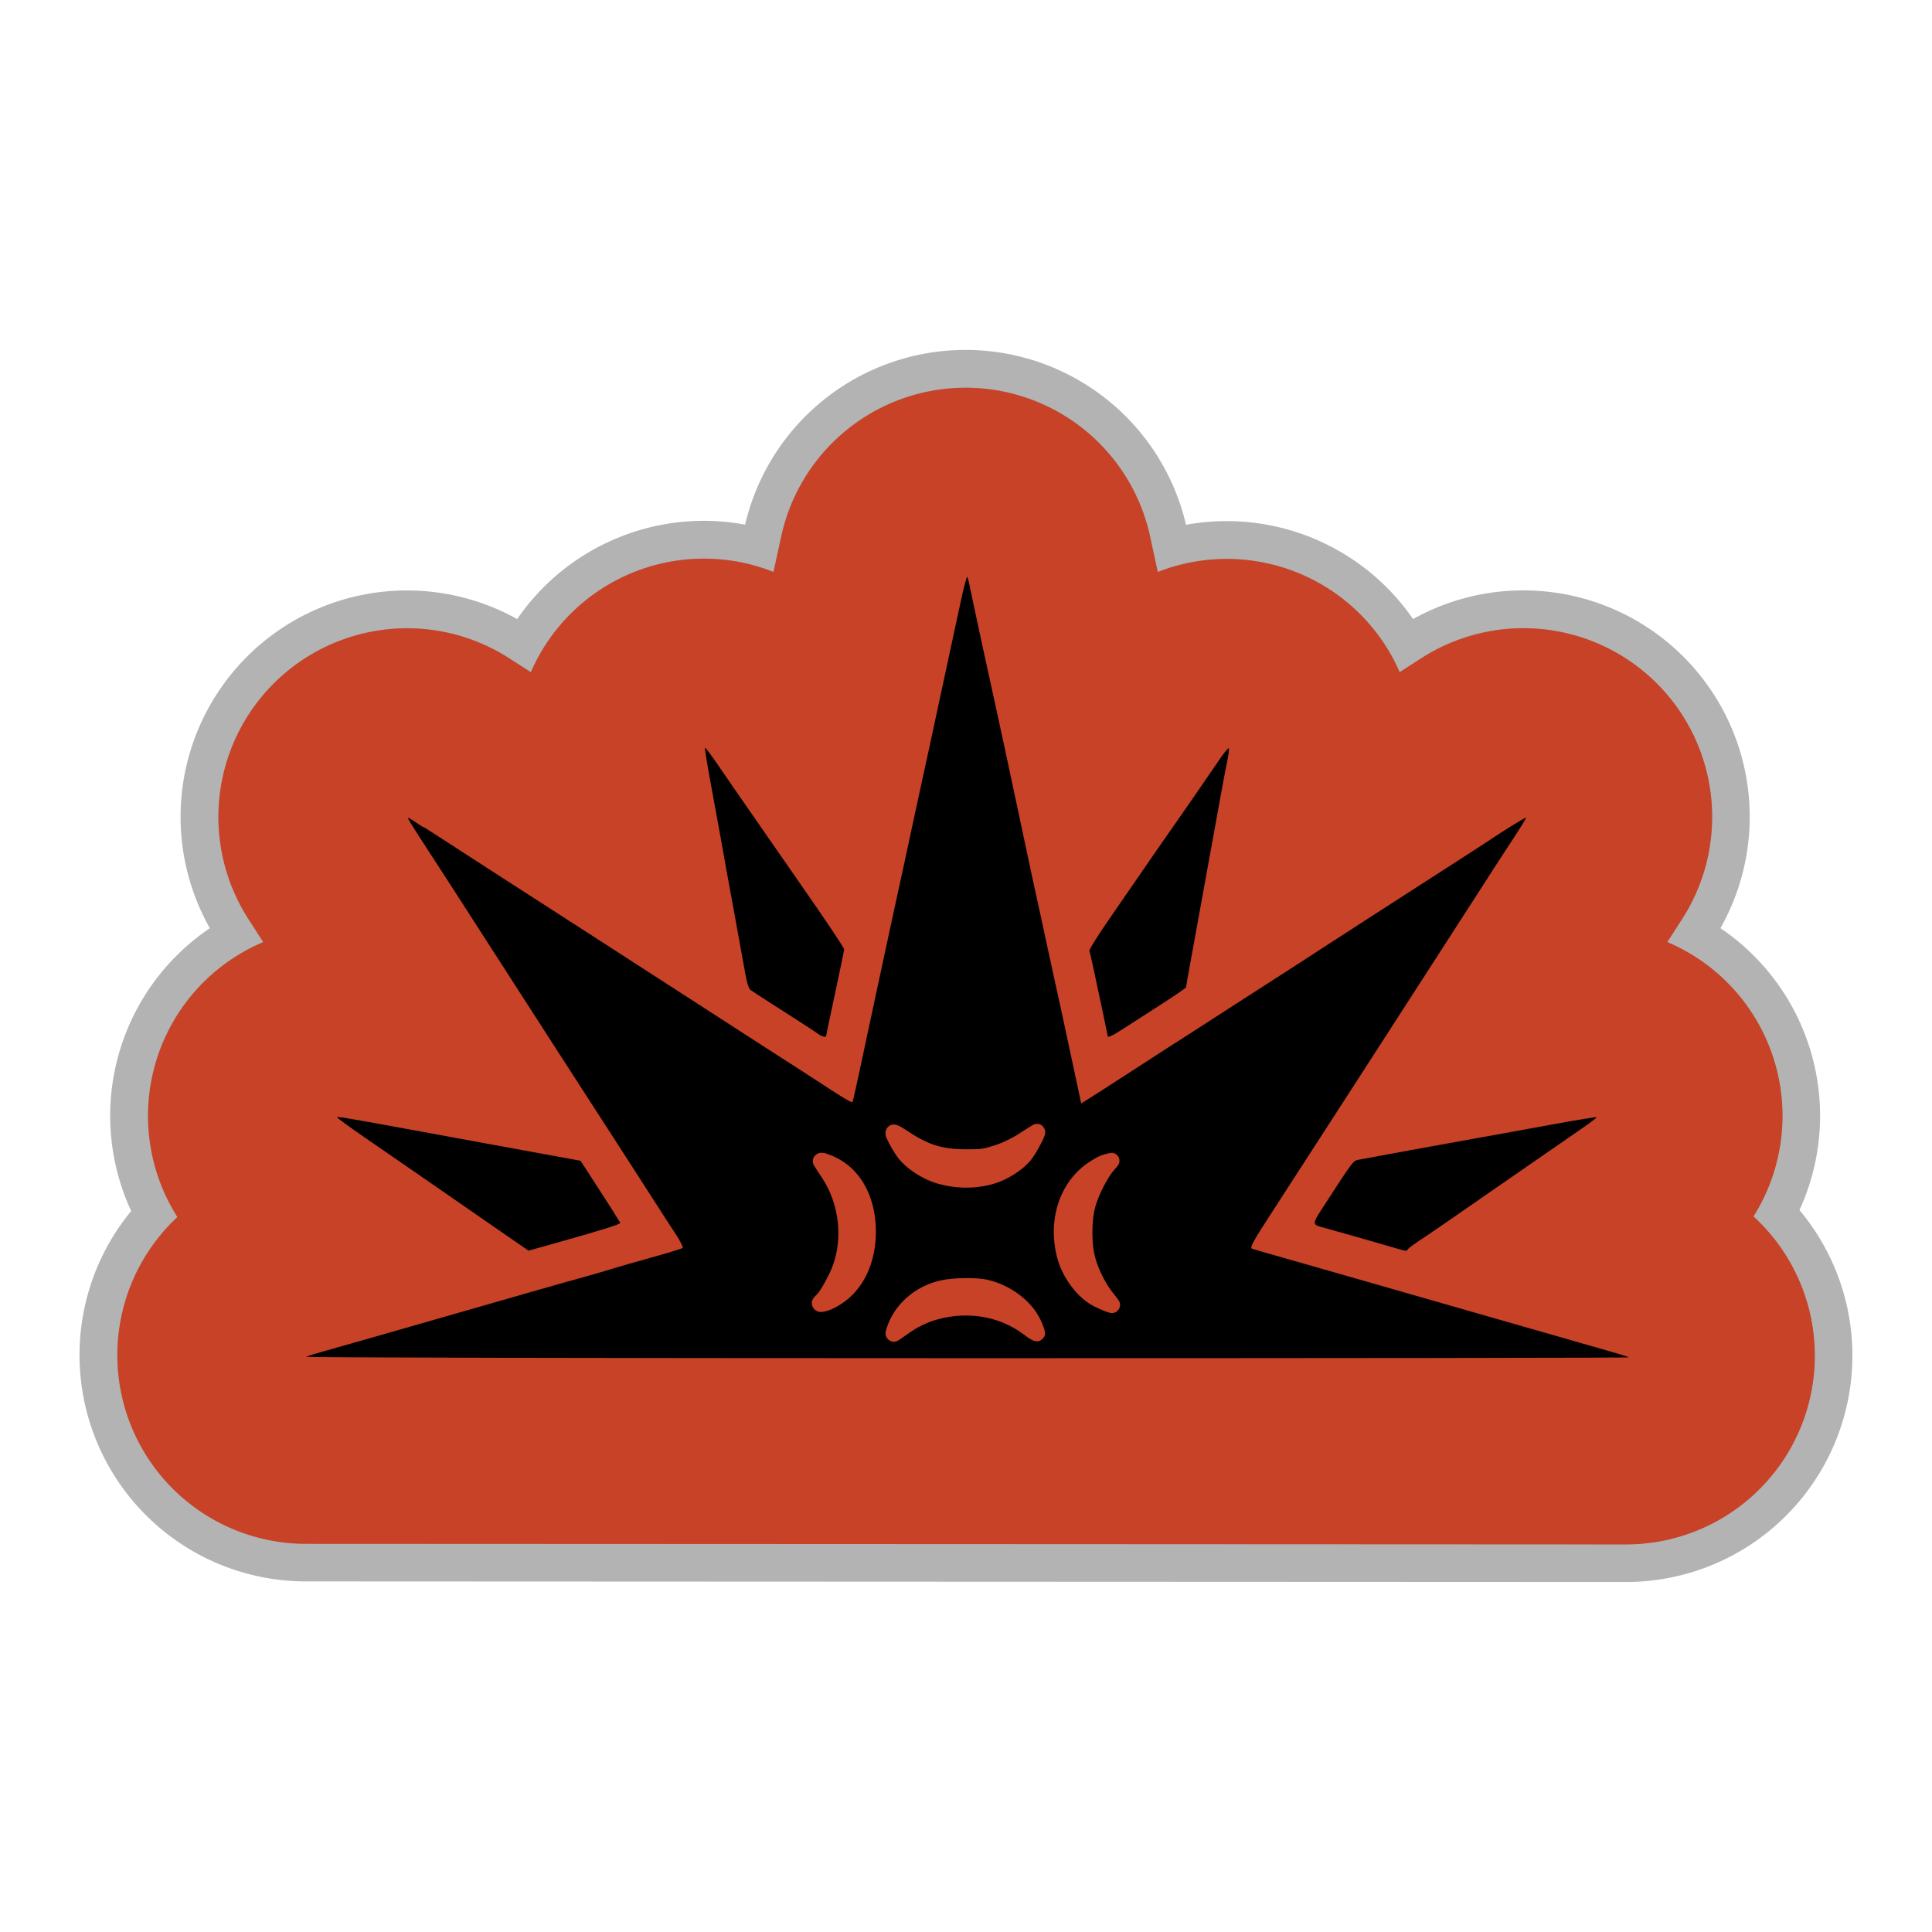<svg width="512" height="512" version="1.1" viewBox="0 0 135.47 135.47" xmlns="http://www.w3.org/2000/svg"><g transform="translate(0 -161.53)"><path d="m67.247 188.72a13.23 13.23 0 0 0-12.469 10.395l-0.549 2.514a13.23 13.23 0 0 0-17.014 7.029l-1.527-0.982a13.23 13.23 0 0 0-18.279 18.285l1.043 1.621a13.23 13.23 0 0 0-6.018 19.279 13.23 13.23 0 0 0 8.98 22.91l92.604 0.041a13.23 13.23 0 0 0 8.922-22.994 13.23 13.23 0 0 0-6.043-19.238l1.043-1.619a13.23 13.23 0 0 0-18.277-18.289l-1.529 0.982a13.23 13.23 0 0 0-8.051-7.297l-0.021-6e-3a13.23 13.23 0 0 0-8.889 0.281l-0.541-2.496a13.23 13.23 0 0 0-0.77-2.41 13.23 13.23 0 0 0-12.615-8.006z" color="#000000" color-rendering="auto" dominant-baseline="auto" fill="#c74227" image-rendering="auto" opacity=".3" shape-rendering="auto" solid-color="#000000" stroke="#000" stroke-linejoin="round" stroke-width="5.292" style="font-feature-settings:normal;font-variant-alternates:normal;font-variant-caps:normal;font-variant-ligatures:normal;font-variant-numeric:normal;font-variant-position:normal;isolation:auto;mix-blend-mode:normal;shape-padding:0;text-decoration-color:#000000;text-decoration-line:none;text-decoration-style:solid;text-indent:0;text-orientation:mixed;text-transform:none;white-space:normal"/><path d="m67.258 188.73a13.23 13.23 0 0 0-12.469 10.395l-0.549 2.514a13.23 13.23 0 0 0-17.014 7.029l-1.527-0.982a13.23 13.23 0 0 0-18.279 18.285l1.043 1.621a13.23 13.23 0 0 0-6.018 19.279 13.23 13.23 0 0 0 8.98 22.91l92.604 0.041a13.23 13.23 0 0 0 8.922-22.994 13.23 13.23 0 0 0-6.043-19.238l1.043-1.619a13.23 13.23 0 0 0-18.277-18.289l-1.529 0.982a13.23 13.23 0 0 0-8.051-7.297l-0.021-6e-3a13.23 13.23 0 0 0-8.889 0.281l-0.541-2.496a13.23 13.23 0 0 0-0.77-2.41 13.23 13.23 0 0 0-12.615-8.006z" color="#000000" color-rendering="auto" dominant-baseline="auto" fill="#c74227" image-rendering="auto" shape-rendering="auto" solid-color="#000000" style="font-feature-settings:normal;font-variant-alternates:normal;font-variant-caps:normal;font-variant-ligatures:normal;font-variant-numeric:normal;font-variant-position:normal;isolation:auto;mix-blend-mode:normal;shape-padding:0;text-decoration-color:#000000;text-decoration-line:none;text-decoration-style:solid;text-indent:0;text-orientation:mixed;text-transform:none;white-space:normal"/><path transform="matrix(.265 0 0 .265 0 161.53)" d="m255.93 152.63c-0.129-0.218-0.947 2.925-1.818 6.984-0.871 4.059-2.632 12.239-3.912 18.176-1.28 5.937-3.208 14.891-4.283 19.896-1.075 5.006-2.317 10.72-2.76 12.699-0.443 1.979-1.206 5.504-1.697 7.832-0.491 2.328-1.165 5.473-1.498 6.986-0.332 1.513-1.093 5.036-1.691 7.83-0.598 2.794-1.367 6.319-1.707 7.832-0.34 1.513-1.39 6.371-2.334 10.795-3.137 14.706-3.336 15.639-4.223 19.686-0.484 2.212-1.176 5.451-1.537 7.197-0.361 1.746-0.807 3.841-0.99 4.656-0.184 0.815-0.661 3.005-1.061 4.867-0.399 1.863-0.785 3.45-0.855 3.527-0.197 0.215-1.773-0.676-5.598-3.162-7.691-5-10.702-6.943-15.77-10.182-2.91-1.86-7.768-4.996-10.795-6.967-3.027-1.971-8.455-5.478-12.062-7.793-3.608-2.315-8.317-5.353-10.465-6.75-2.148-1.397-5.835-3.778-8.191-5.291s-7.269-4.682-10.914-7.041c-3.646-2.359-7.675-4.956-8.955-5.769-1.281-0.814-4.52-2.901-7.197-4.639s-7.344-4.747-10.371-6.686c-3.027-1.939-7.19-4.636-9.252-5.994-2.062-1.358-3.837-2.469-3.945-2.469s-1.056-0.59-2.103-1.311c-1.048-0.721-1.966-1.245-2.041-1.164-0.075 0.081 1.321 2.383 3.1 5.115 4.966 7.627 10.35 15.957 14.982 23.184 6.408 9.997 35.723 55.45 40.74 63.168 1.167 1.796 3.836 5.95 5.932 9.23 2.095 3.281 4.827 7.5 6.068 9.377s2.098 3.566 1.904 3.754c-0.194 0.187-3.876 1.319-8.184 2.514s-8.689 2.449-9.736 2.785c-2.072 0.665-10.441 3.067-12.488 3.584-0.699 0.176-14.32 4.075-30.27 8.664s-31.093 8.918-33.654 9.617c-2.561 0.699-4.942 1.435-5.291 1.637-0.358 0.207 75.808 0.371 174.8 0.379 96.49 0.007 175.33-0.093 175.2-0.225-0.131-0.131-2.496-0.875-5.256-1.654-2.76-0.779-19.402-5.549-36.98-10.6-17.579-5.051-35.2-10.102-39.158-11.227-13.11-3.725-17.774-5.067-18.33-5.275-0.647-0.242 0.189-1.786 4.93-9.105 1.734-2.678 4.015-6.202 5.066-7.832s2.899-4.487 4.106-6.35c1.206-1.863 3.42-5.291 4.92-7.619s5.102-7.899 8.004-12.377c2.901-4.478 7.847-12.146 10.99-17.041 3.143-4.895 7.168-11.137 8.945-13.871 1.777-2.735 6.045-9.354 9.484-14.709 5.938-9.246 9.432-14.647 14.102-21.801 1.14-1.746 2.009-3.248 1.932-3.336-0.123-0.14-6.552 3.828-9.486 5.854-0.582 0.402-5.154 3.359-10.16 6.574s-10.34 6.65-11.854 7.635c-1.513 0.984-5.8 3.747-9.525 6.137-3.725 2.39-8.297 5.347-10.16 6.57-1.863 1.224-5.711 3.721-8.551 5.551s-7.083 4.565-9.43 6.078-4.722 3.038-5.277 3.387c-0.556 0.349-3.8 2.444-7.211 4.656-3.411 2.212-7.191 4.65-8.398 5.416-3.412 2.165-5.153 3.286-14.256 9.189-4.668 3.027-9.585 6.191-10.928 7.031l-2.441 1.527-1.594-7.455c-3.512-16.44-4.163-19.449-4.949-22.904-0.45-1.979-1.689-7.682-2.754-12.672-1.065-4.99-2.121-9.847-2.348-10.795-0.226-0.948-2.126-9.818-4.223-19.713-2.096-9.895-4.088-19.231-4.426-20.744-0.338-1.513-1.102-5.038-1.695-7.832-0.593-2.794-1.444-6.699-1.893-8.678-0.449-1.979-1.409-6.36-2.133-9.736-0.724-3.376-1.768-8.234-2.318-10.795s-1.131-5.324-1.291-6.139c-0.16-0.815-0.398-1.659-0.527-1.877zm-69.391 45.215c-0.106 0.106 0.577 4.354 1.518 9.438 0.941 5.084 2.117 11.528 2.613 14.322 1.208 6.794 1.712 9.576 3.994 22.014 1.068 5.821 2.226 12.203 2.574 14.182 0.409 2.328 0.891 3.795 1.361 4.154 0.4 0.305 4.346 2.859 8.77 5.676s8.498 5.472 9.053 5.9c0.932 0.719 2.166 1.05 2.166 0.58 0-0.11 1.073-5.206 2.383-11.324 1.31-6.118 2.387-11.319 2.398-11.557 0.016-0.413-4.72-7.484-12.111-18.084-1.906-2.733-6.131-8.823-9.391-13.535s-6.533-9.429-7.273-10.482c-0.74-1.054-2.812-4.068-4.604-6.697-1.792-2.629-3.345-4.692-3.451-4.586zm138.55 0.15c-0.302 0.112-1.341 1.387-2.51 3.106-3.845 5.654-9.212 13.432-11.812 17.117-2.367 3.354-5.619 8.045-9.83 14.182-1.198 1.746-4.587 6.66-7.529 10.918-2.943 4.258-5.265 7.972-5.16 8.254 0.105 0.282 0.58 2.323 1.055 4.535 1.838 8.565 3.795 17.864 3.795 18.029 0 0.534 1.267-0.069 4.363-2.08 1.909-1.239 6.375-4.116 9.926-6.393s6.455-4.278 6.455-4.447c0-0.17 0.364-2.295 0.809-4.721s2.259-12.41 4.029-22.189c5.193-28.676 5.342-29.492 6.014-32.715 0.353-1.694 0.568-3.301 0.479-3.57-0.011-0.034-0.039-0.041-0.082-0.025zm-235.65 97.58c-0.163-9.7e-4 -0.228 0.021-0.26 0.053-0.102 0.102 3.399 2.649 7.779 5.66 4.38 3.011 11.107 7.653 14.949 10.314 3.842 2.662 8.085 5.599 9.43 6.527 1.345 0.929 4.393 3.038 6.773 4.689 2.381 1.651 5.997 4.152 8.035 5.557l3.705 2.555 5.818-1.633c13.316-3.733 18.515-5.342 18.422-5.707-0.091-0.356-3.144-5.171-8.369-13.199l-2.119-3.254-9.734-1.777c-5.354-0.977-12.402-2.267-15.662-2.867-31.758-5.845-37.628-6.911-38.768-6.918zm333.04 0.033c-0.103-0.103-5.588 0.802-12.189 2.01-6.601 1.208-12.858 2.348-13.906 2.535-1.048 0.187-3.525 0.629-5.504 0.98-7.917 1.408-28.376 5.147-31.324 5.725-1.562 0.306-1.338 8e-3 -9.459 12.533-2.95 4.549-2.949 4.621 0.004 5.406 2.27 0.603 12.924 3.637 18.977 5.404 3.2 0.934 3.071 0.921 3.412 0.369 0.158-0.255 1.552-1.298 3.096-2.316 3.071-2.027 5.903-3.979 25.455-17.539 7.218-5.006 15.035-10.411 17.373-12.012 2.338-1.601 4.169-2.993 4.066-3.096z" stroke-width=".423"/><path d="m72.708 240.34c-0.229 7e-3 -0.208 0.044-0.245 0.06-0.037 0.017-0.066 0.032-0.098 0.049-0.064 0.035-0.135 0.077-0.219 0.128-0.168 0.103-0.383 0.241-0.618 0.398-0.522 0.349-1.168 0.665-1.739 0.852-0.842 0.276-0.983 0.294-2.096 0.289-1.668-8e-3 -2.63-0.316-4.142-1.335-0.178-0.12-0.338-0.216-0.482-0.287-0.072-0.035-0.131-0.066-0.243-0.092-0.056-0.013-0.12-0.042-0.287-4e-3 -0.083 0.019-0.207 0.068-0.306 0.181-0.1 0.113-0.143 0.272-0.143 0.379 0 0.277 0.065 0.334 0.124 0.47 0.059 0.136 0.134 0.285 0.219 0.44 0.171 0.311 0.377 0.643 0.58 0.901 0.553 0.703 1.6 1.382 2.498 1.68 1.368 0.454 2.906 0.477 4.26 0.059 0.908-0.281 1.921-0.924 2.5-1.622 0.207-0.25 0.417-0.607 0.614-0.966 0.098-0.18 0.187-0.353 0.257-0.506 0.035-0.076 0.065-0.147 0.09-0.219 0.025-0.072 0.059-0.116 0.059-0.295 0-0.144-0.116-0.386-0.267-0.479-0.15-0.093-0.254-0.086-0.316-0.084h-2.2e-4zm0.216 1.081c-3e-3 1e-3 -7e-3 0.011-0.038 0.021 3e-3 -2e-3 0.011-7e-3 0.014-8e-3 0.018-9e-3 0.029-0.015 0.024-0.013zm-15.29 0.942c-0.054-3e-3 -0.123-7e-3 -0.235 0.029-0.112 0.036-0.287 0.155-0.36 0.329-0.073 0.174-0.044 0.318-0.019 0.401 0.025 0.082 0.052 0.128 0.076 0.166v2.2e-4c0.073 0.118 0.294 0.453 0.541 0.824 1.198 1.802 1.484 4.236 0.74 6.212-0.125 0.331-0.361 0.812-0.591 1.217-0.115 0.203-0.23 0.388-0.326 0.528-0.096 0.14-0.197 0.243-0.168 0.22-0.082 0.068-0.151 0.131-0.222 0.225-0.07 0.095-0.21 0.26-0.117 0.574 0.047 0.157 0.173 0.289 0.278 0.349 0.105 0.06 0.187 0.073 0.252 0.081 0.131 0.015 0.214-1e-5 0.3-0.017 0.345-0.067 0.723-0.235 1.138-0.495 1.607-1.004 2.496-2.909 2.496-5.116 0-2.596-1.212-4.669-3.303-5.407-0.176-0.062-0.262-0.11-0.48-0.121zm20.283 3e-3c-0.04 1e-3 -0.08 7e-3 -0.119 0.017l-0.32 0.08c-0.371 0.093-0.705 0.292-1.06 0.52-2.087 1.339-2.976 4.017-2.308 6.669 0.33 1.313 1.254 2.655 2.344 3.332 0.203 0.126 0.465 0.25 0.726 0.363 0.131 0.057 0.258 0.108 0.373 0.15 0.115 0.042 0.195 0.075 0.344 0.096 2e-3 2.9e-4 3e-3 4.2e-4 5e-3 8.5e-4 0.056 7e-3 0.134 0.01 0.231-0.018 0.048-0.014 0.15-0.069 0.15-0.069 9e-5 -6e-5 0.129-0.118 0.13-0.118 7e-5 -8e-5 0.062-0.09 0.08-0.133 0.018-0.043 0.028-0.082 0.035-0.116 0.013-0.068 0.011-0.116 7e-3 -0.154-0.013-0.149-0.04-0.167-0.053-0.195-0.026-0.056-0.039-0.072-0.053-0.094-0.028-0.043-0.056-0.082-0.092-0.13-0.066-0.089-0.157-0.205-0.258-0.331-2e-3 -3e-3 -4e-3 -6e-3 -7e-3 -9e-3 -3e-3 -5e-3 -7e-3 -9e-3 -0.011-0.014-0.505-0.625-0.948-1.472-1.225-2.364-0.319-1.029-0.321-2.773-2e-3 -3.812 0.254-0.827 0.829-1.922 1.225-2.392v-2.2e-4l0.304-0.361c0.312-0.37 0.038-0.935-0.445-0.921zm-10.311 8.784c-0.615 0.01-1.232 0.063-1.717 0.177-1.76 0.415-3.209 1.694-3.719 3.338-0.021 0.069-0.04 0.121-0.057 0.203-9e-3 0.041-0.023 0.086-0.016 0.194 3e-3 0.054 0.011 0.128 0.06 0.226 0.048 0.098 0.156 0.214 0.279 0.269 0.246 0.11 0.389 0.035 0.46 7e-3s0.105-0.051 0.137-0.071c0.066-0.041 0.116-0.079 0.183-0.128 0.124-0.09 0.529-0.368 0.862-0.59 0.267-0.178 0.89-0.483 1.232-0.599 2.3-0.778 4.716-0.416 6.495 0.942 0.153 0.117 0.297 0.216 0.424 0.293 0.063 0.038 0.119 0.071 0.193 0.103 0.037 0.016 0.075 0.034 0.154 0.049 0.079 0.015 0.277 0.09 0.523-0.156 0.243-0.243 0.171-0.374 0.168-0.442-3e-3 -0.068-0.012-0.105-0.02-0.142-0.017-0.074-0.036-0.137-0.061-0.209-0.05-0.144-0.119-0.313-0.202-0.493-0.626-1.368-2.126-2.48-3.716-2.847-0.458-0.105-1.047-0.135-1.663-0.125z" color="#000000" color-rendering="auto" dominant-baseline="auto" fill="#c74227" image-rendering="auto" shape-rendering="auto" solid-color="#000000" style="font-feature-settings:normal;font-variant-alternates:normal;font-variant-caps:normal;font-variant-ligatures:normal;font-variant-numeric:normal;font-variant-position:normal;isolation:auto;mix-blend-mode:normal;shape-padding:0;text-decoration-color:#000000;text-decoration-line:none;text-decoration-style:solid;text-indent:0;text-orientation:mixed;text-transform:none;white-space:normal"/></g></svg>
